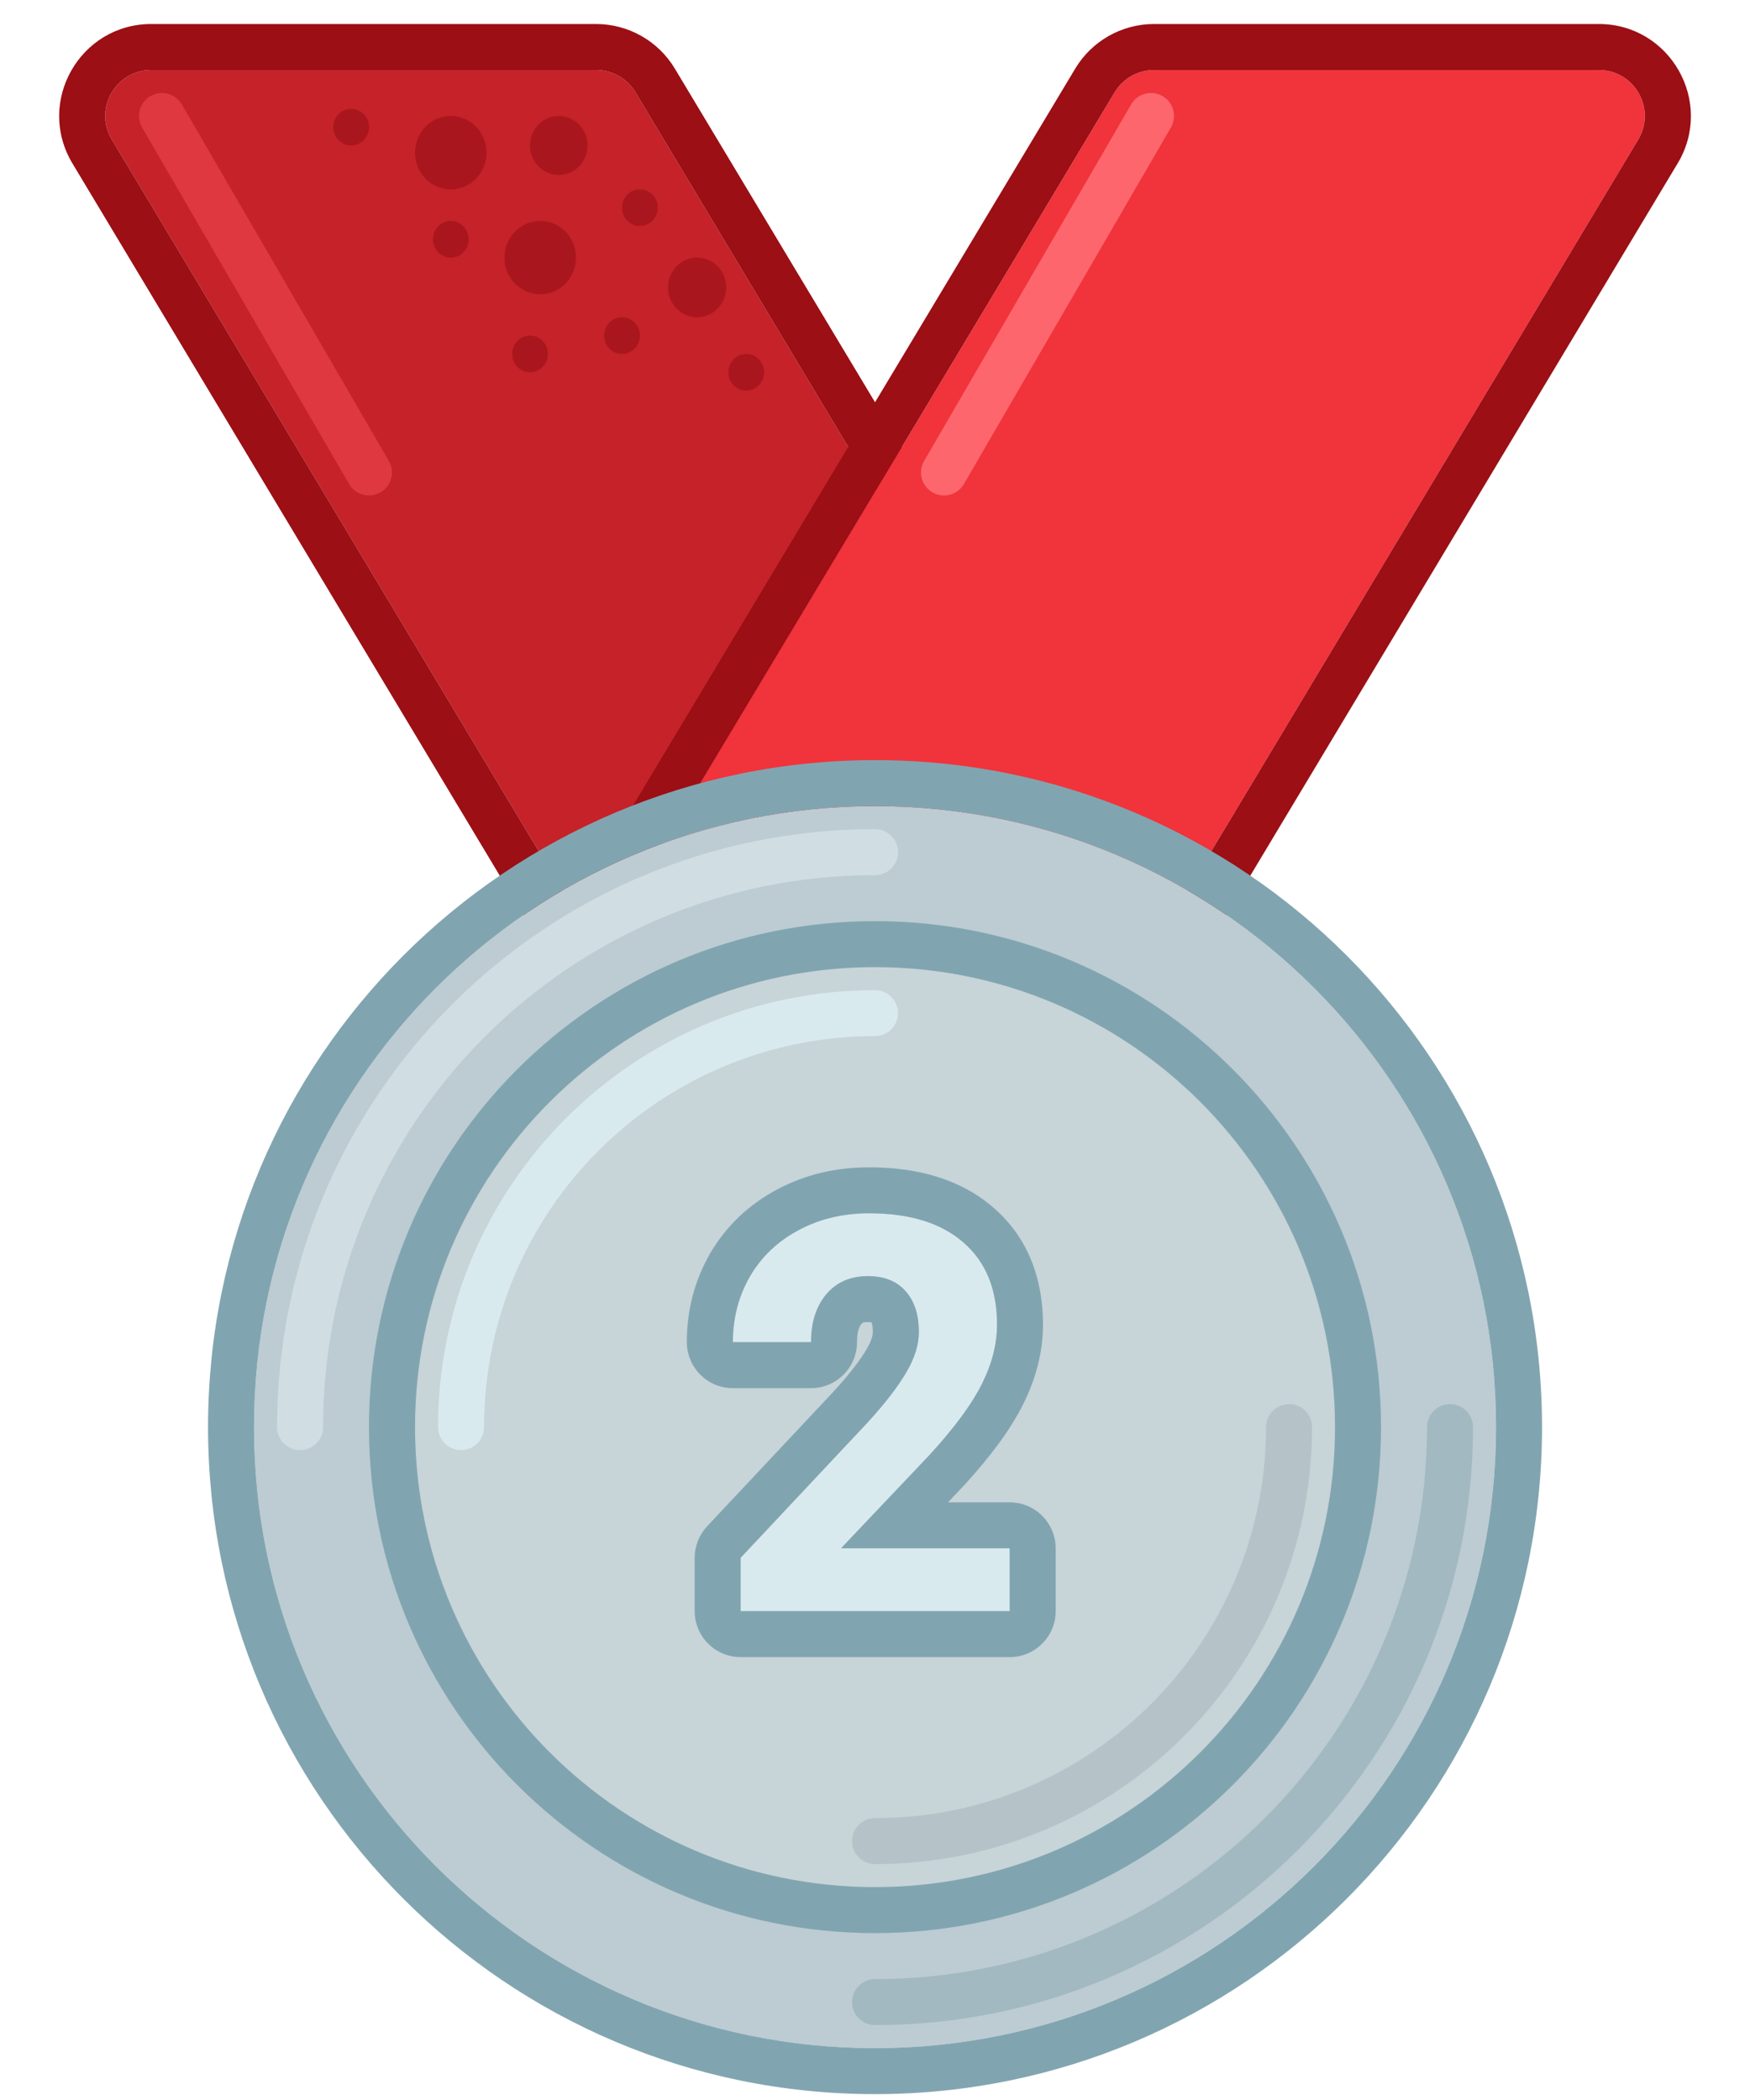 <svg width="25" height="30" viewBox="0 0 25 30" fill="none" xmlns="http://www.w3.org/2000/svg">
<path d="M9.078 1.319C8.959 1.121 8.745 1 8.514 1H2.161C1.65 1 1.335 1.557 1.598 1.995L8.695 13.824C8.814 14.022 9.028 14.143 9.258 14.143H15.611C16.122 14.143 16.438 13.586 16.175 13.148L9.078 1.319Z" fill="#C52229"/>
<path fill-rule="evenodd" clip-rule="evenodd" d="M8.514 0.343H2.161C1.14 0.343 0.509 1.457 1.034 2.333L8.131 14.162C8.369 14.558 8.797 14.8 9.258 14.8H15.611C16.633 14.8 17.264 13.685 16.738 12.809L9.641 0.981C9.404 0.585 8.976 0.343 8.514 0.343ZM8.514 1C8.745 1 8.959 1.121 9.078 1.319L16.175 13.148C16.438 13.585 16.122 14.143 15.611 14.143H9.258C9.028 14.143 8.814 14.022 8.695 13.824L1.598 1.995C1.335 1.557 1.65 1 2.161 1H8.514Z" fill="#9B0F15"/>
<path d="M15.923 1.319C16.042 1.121 16.256 1 16.487 1H22.84C23.351 1 23.666 1.557 23.403 1.995L16.306 13.824C16.187 14.022 15.973 14.143 15.743 14.143H9.39C8.879 14.143 8.563 13.586 8.826 13.148L15.923 1.319Z" fill="#F1333B"/>
<path fill-rule="evenodd" clip-rule="evenodd" d="M16.487 0.343H22.84C23.861 0.343 24.492 1.457 23.967 2.333L16.87 14.162C16.632 14.558 16.204 14.8 15.743 14.8H9.39C8.368 14.8 7.737 13.685 8.263 12.809L15.36 0.981C15.597 0.585 16.025 0.343 16.487 0.343ZM16.487 1C16.256 1 16.042 1.121 15.923 1.319L8.826 13.148C8.563 13.585 8.879 14.143 9.39 14.143H15.743C15.973 14.143 16.187 14.022 16.306 13.824L23.403 1.995C23.666 1.557 23.351 1 22.84 1H16.487Z" fill="#9B0F15"/>
<path fill-rule="evenodd" clip-rule="evenodd" d="M16.608 1.373C16.765 1.464 16.818 1.665 16.727 1.822L13.77 6.915C13.679 7.072 13.478 7.125 13.321 7.034C13.164 6.943 13.111 6.742 13.202 6.585L16.159 1.492C16.25 1.335 16.451 1.282 16.608 1.373Z" fill="#FE666D"/>
<path fill-rule="evenodd" clip-rule="evenodd" d="M2.149 1.373C1.992 1.464 1.939 1.665 2.03 1.822L4.987 6.915C5.078 7.072 5.279 7.125 5.436 7.034C5.593 6.943 5.646 6.742 5.555 6.585L2.598 1.492C2.507 1.335 2.306 1.282 2.149 1.373Z" fill="#DF3840"/>
<path d="M8.393 2.078C8.393 2.311 8.209 2.499 7.982 2.499C7.755 2.499 7.571 2.311 7.571 2.078C7.571 1.846 7.755 1.657 7.982 1.657C8.209 1.657 8.393 1.846 8.393 2.078Z" fill="#AA161D"/>
<path d="M6.95 2.181C6.95 2.47 6.722 2.705 6.44 2.705C6.157 2.705 5.929 2.47 5.929 2.181C5.929 1.892 6.157 1.657 6.44 1.657C6.722 1.657 6.95 1.892 6.95 2.181Z" fill="#AA161D"/>
<path d="M8.229 3.68C8.229 3.969 8 4.204 7.718 4.204C7.436 4.204 7.207 3.969 7.207 3.68C7.207 3.391 7.436 3.156 7.718 3.156C8 3.156 8.229 3.391 8.229 3.68Z" fill="#AA161D"/>
<path d="M9.397 2.966C9.397 3.111 9.282 3.228 9.141 3.228C9 3.228 8.886 3.111 8.886 2.966C8.886 2.822 9 2.705 9.141 2.705C9.282 2.705 9.397 2.822 9.397 2.966Z" fill="#AA161D"/>
<path d="M6.695 3.418C6.695 3.563 6.581 3.68 6.44 3.68C6.299 3.68 6.185 3.563 6.185 3.418C6.185 3.273 6.299 3.156 6.44 3.156C6.581 3.156 6.695 3.273 6.695 3.418Z" fill="#AA161D"/>
<path d="M5.272 1.817C5.272 1.961 5.157 2.078 5.016 2.078C4.875 2.078 4.761 1.961 4.761 1.817C4.761 1.672 4.875 1.555 5.016 1.555C5.157 1.555 5.272 1.672 5.272 1.817Z" fill="#AA161D"/>
<path d="M9.142 4.794C9.142 4.939 9.027 5.056 8.886 5.056C8.745 5.056 8.631 4.939 8.631 4.794C8.631 4.649 8.745 4.532 8.886 4.532C9.027 4.532 9.142 4.649 9.142 4.794Z" fill="#AA161D"/>
<path d="M7.827 5.056C7.827 5.201 7.713 5.318 7.572 5.318C7.431 5.318 7.316 5.201 7.316 5.056C7.316 4.912 7.431 4.794 7.572 4.794C7.713 4.794 7.827 4.912 7.827 5.056Z" fill="#AA161D"/>
<path d="M10.374 4.106C10.374 4.342 10.188 4.532 9.959 4.532C9.729 4.532 9.543 4.342 9.543 4.106C9.543 3.871 9.729 3.68 9.959 3.68C10.188 3.68 10.374 3.871 10.374 4.106Z" fill="#AA161D"/>
<path d="M10.916 5.318C10.916 5.463 10.802 5.58 10.661 5.58C10.52 5.58 10.405 5.463 10.405 5.318C10.405 5.173 10.52 5.056 10.661 5.056C10.802 5.056 10.916 5.173 10.916 5.318Z" fill="#AA161D"/>
<path d="M21.372 20.387C21.372 25.287 17.4 29.259 12.5 29.259C7.601 29.259 3.629 25.287 3.629 20.387C3.629 15.488 7.601 11.516 12.5 11.516C17.4 11.516 21.372 15.488 21.372 20.387Z" fill="#BCCCD2"/>
<path fill-rule="evenodd" clip-rule="evenodd" d="M22.029 20.387C22.029 25.65 17.763 29.916 12.5 29.916C7.238 29.916 2.972 25.65 2.972 20.387C2.972 15.125 7.238 10.859 12.5 10.859C17.763 10.859 22.029 15.125 22.029 20.387ZM12.5 29.259C17.4 29.259 21.372 25.287 21.372 20.387C21.372 15.488 17.4 11.516 12.5 11.516C7.601 11.516 3.629 15.488 3.629 20.387C3.629 25.287 7.601 29.259 12.5 29.259Z" fill="#81A5B0"/>
<path fill-rule="evenodd" clip-rule="evenodd" d="M4.286 20.716C4.105 20.716 3.958 20.569 3.958 20.388C3.958 15.67 7.782 11.845 12.501 11.845C12.682 11.845 12.829 11.992 12.829 12.174C12.829 12.355 12.682 12.502 12.501 12.502C8.145 12.502 4.615 16.033 4.615 20.388C4.615 20.569 4.468 20.716 4.286 20.716Z" fill="#D0DEE3"/>
<path fill-rule="evenodd" clip-rule="evenodd" d="M20.715 20.059C20.896 20.059 21.043 20.206 21.043 20.388C21.043 25.106 17.218 28.93 12.5 28.93C12.319 28.93 12.172 28.783 12.172 28.602C12.172 28.421 12.319 28.273 12.5 28.273C16.856 28.273 20.386 24.743 20.386 20.388C20.386 20.206 20.533 20.059 20.715 20.059Z" fill="#A2B9C1"/>
<path d="M19.072 20.387C19.072 24.017 16.129 26.959 12.5 26.959C8.871 26.959 5.929 24.017 5.929 20.387C5.929 16.758 8.871 13.816 12.5 13.816C16.129 13.816 19.072 16.758 19.072 20.387Z" fill="#C7D4D8"/>
<path fill-rule="evenodd" clip-rule="evenodd" d="M19.729 20.388C19.729 24.38 16.492 27.616 12.5 27.616C8.508 27.616 5.271 24.38 5.271 20.388C5.271 16.395 8.508 13.159 12.5 13.159C16.492 13.159 19.729 16.395 19.729 20.388ZM12.5 26.959C16.129 26.959 19.072 24.017 19.072 20.388C19.072 16.759 16.129 13.816 12.5 13.816C8.871 13.816 5.929 16.759 5.929 20.388C5.929 24.017 8.871 26.959 12.5 26.959Z" fill="#81A5B0"/>
<path fill-rule="evenodd" clip-rule="evenodd" d="M12.5 25.973C15.585 25.973 18.086 23.472 18.086 20.387C18.086 20.206 18.233 20.059 18.415 20.059C18.596 20.059 18.743 20.206 18.743 20.387C18.743 23.835 15.948 26.63 12.5 26.63C12.319 26.63 12.172 26.483 12.172 26.302C12.172 26.12 12.319 25.973 12.5 25.973Z" fill="#B5C3C8"/>
<path fill-rule="evenodd" clip-rule="evenodd" d="M12.501 14.802C9.416 14.802 6.915 17.302 6.915 20.387C6.915 20.569 6.768 20.716 6.586 20.716C6.405 20.716 6.258 20.569 6.258 20.387C6.258 16.94 9.053 14.145 12.501 14.145C12.682 14.145 12.829 14.292 12.829 14.473C12.829 14.655 12.682 14.802 12.501 14.802Z" fill="#D9EAEF"/>
<path d="M14.424 23.016H10.581V22.254L12.395 20.321C12.644 20.049 12.828 19.811 12.946 19.609C13.066 19.406 13.127 19.213 13.127 19.031C13.127 18.782 13.064 18.587 12.938 18.446C12.812 18.302 12.632 18.23 12.399 18.23C12.147 18.23 11.948 18.317 11.802 18.492C11.658 18.664 11.586 18.891 11.586 19.174H10.47C10.47 18.832 10.551 18.52 10.712 18.238C10.877 17.956 11.108 17.735 11.405 17.576C11.703 17.414 12.041 17.333 12.418 17.333C12.996 17.333 13.444 17.472 13.762 17.749C14.083 18.026 14.243 18.418 14.243 18.923C14.243 19.201 14.171 19.483 14.027 19.77C13.884 20.058 13.637 20.393 13.288 20.775L12.014 22.119H14.424V23.016Z" fill="#D9EAEF"/>
<path fill-rule="evenodd" clip-rule="evenodd" d="M15.081 23.016C15.081 23.379 14.787 23.673 14.424 23.673H10.581C10.218 23.673 9.924 23.379 9.924 23.016V22.254C9.924 22.087 9.988 21.926 10.102 21.804L11.913 19.874C12.144 19.621 12.293 19.423 12.378 19.278L12.381 19.273C12.458 19.142 12.469 19.065 12.469 19.031C12.469 18.961 12.46 18.92 12.454 18.899C12.453 18.896 12.452 18.893 12.451 18.891C12.44 18.889 12.423 18.887 12.399 18.887C12.35 18.887 12.329 18.895 12.325 18.897C12.322 18.898 12.32 18.899 12.319 18.901C12.317 18.902 12.312 18.906 12.306 18.914C12.284 18.94 12.243 19.005 12.243 19.173C12.243 19.536 11.949 19.831 11.586 19.831H10.47C10.107 19.831 9.812 19.536 9.812 19.173C9.812 18.723 9.92 18.298 10.142 17.911L10.144 17.907C10.372 17.517 10.693 17.212 11.094 16.997C11.498 16.778 11.944 16.676 12.418 16.676C13.095 16.676 13.717 16.839 14.192 17.252C14.685 17.678 14.9 18.267 14.9 18.923C14.9 19.317 14.797 19.7 14.615 20.064C14.433 20.428 14.142 20.815 13.774 21.218C13.771 21.221 13.768 21.224 13.765 21.227L13.543 21.462H14.424C14.787 21.462 15.081 21.756 15.081 22.119V23.016ZM12.014 22.119L13.288 20.775C13.637 20.393 13.884 20.058 14.027 19.77C14.171 19.483 14.243 19.2 14.243 18.923C14.243 18.418 14.083 18.026 13.762 17.749C13.444 17.471 12.995 17.333 12.418 17.333C12.041 17.333 11.703 17.414 11.405 17.576C11.107 17.735 10.877 17.955 10.712 18.238C10.661 18.328 10.617 18.421 10.582 18.516C10.507 18.722 10.47 18.941 10.47 19.173H11.586C11.586 18.891 11.658 18.664 11.802 18.492C11.948 18.317 12.147 18.23 12.399 18.23C12.632 18.23 12.812 18.302 12.938 18.446C13.064 18.587 13.127 18.782 13.127 19.031C13.127 19.213 13.066 19.406 12.945 19.608C12.827 19.811 12.644 20.049 12.395 20.321L10.581 22.254V23.016H14.424V22.119H12.014Z" fill="#81A5B0"/>
</svg>

